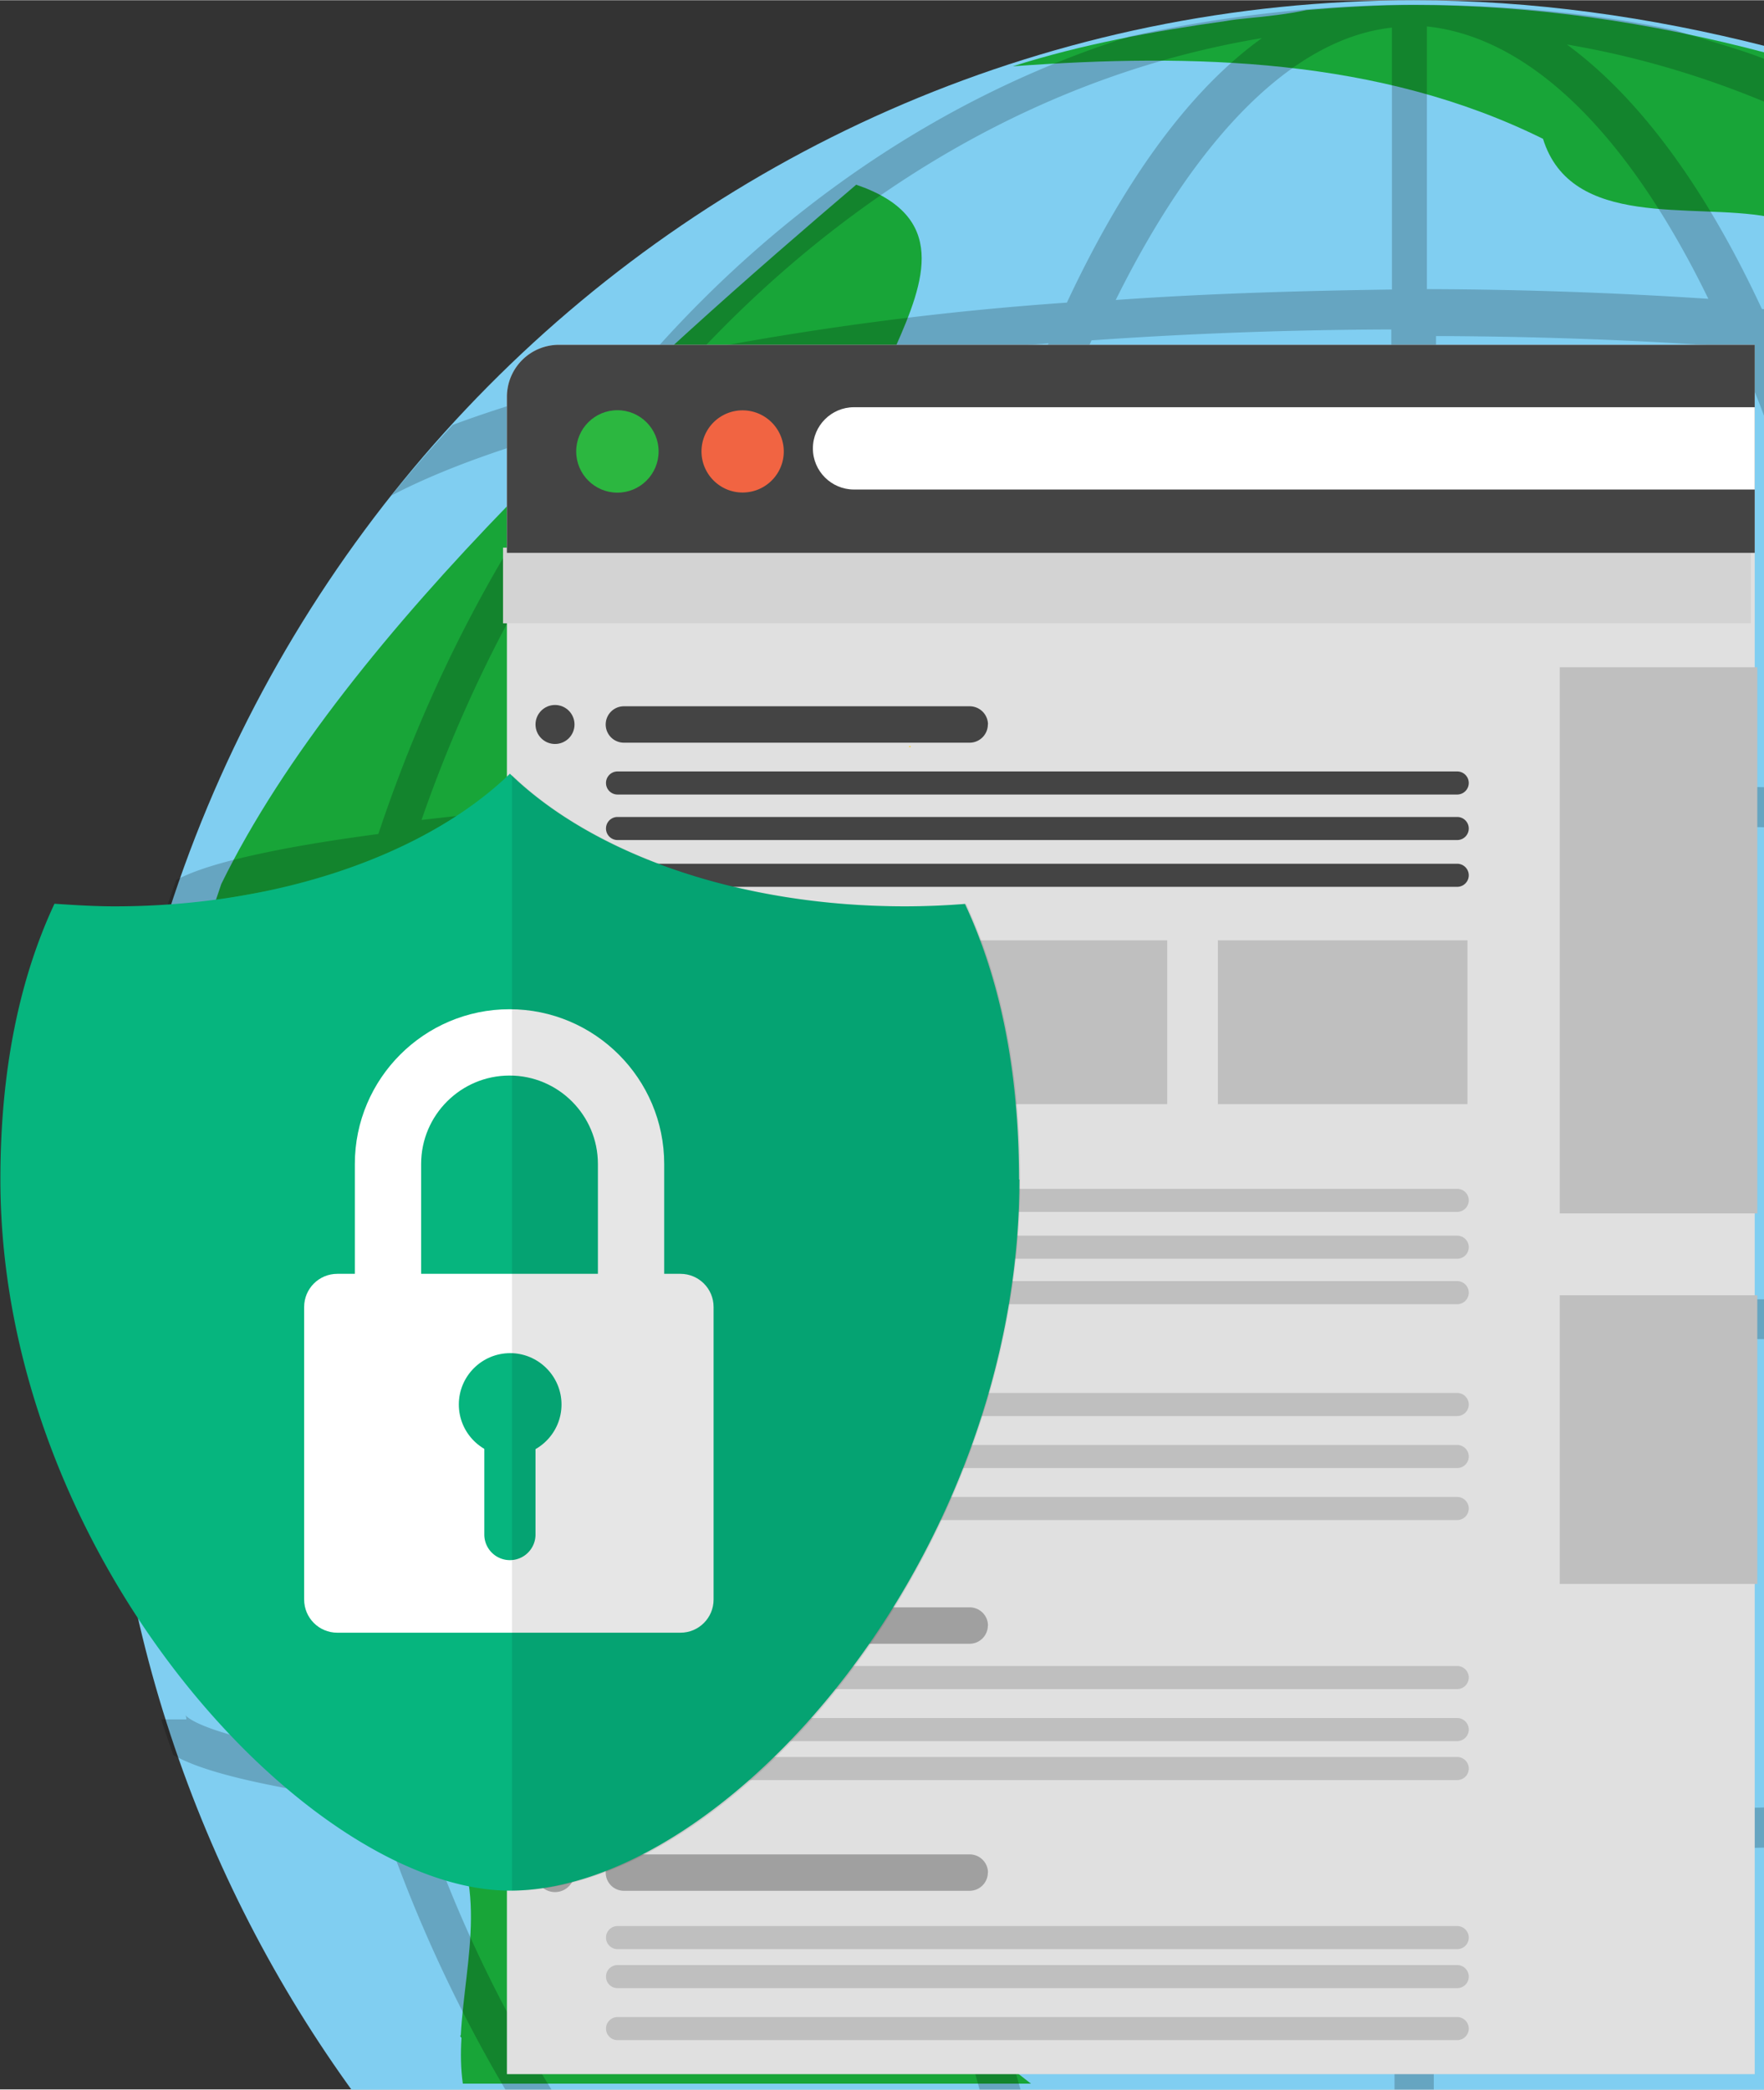<svg xmlns="http://www.w3.org/2000/svg" height="225" width="190" viewBox="0 0 190 224.946"><rect x="0" y="0" width="190" height="224.946" fill="#333333" stroke="none"/><path fill="#80cef1" d="M190.35 4.99C177.66 1.75 164.97 0 152.28 0c-77.973 0-141 63.45-141 142.41 0 31.02 9.983 59.784 26.93 83.05h152.28V5.5z"/><g fill-rule="evenodd" clip-rule="evenodd" fill="#18a538"><path d="M61.053 169.2c-.78-.327-1.86-.544-2.58-.64-.952-.11-1.664-.147-2.313 0-1.93.57-2.058 2.594 3.173 5.74 1.404 1.86 3.948 3.566 6.36 2.635 1.4-3.976-1.51-6.4-4.64-7.473 0-.256.027-.18 0-.256zM82.908 129.438c.227.206.376.532.578.568h.3c1.41.405 2.792-1.025 1.72-1.116-.42-.075-1.237.035-2.594.548zM115.76 117.03c-2.24.382-2.79 1.89 2.045 5.203.598-.164 4.752-1.097 2.313 1.41 7.5-4.47-.522-7.29-4.357-6.613zM115.76 85.023c8.08-3.285 9.927-24.534.32-23.97-.62 0-1.247.312-2.03.605 4.033 7.416-5.26 16.92 1.72 23.265zM136.347 47.235c2.326-1.086 3.44-4.95 0-4.95-.625-.163-1.09-.328-1.72-.29-.62.02-1.245.237-1.706.29-6.81 1.36-4.737 12.65 3.413 4.95z"/><path d="M145.23 44.556c-9.856 1.245-19.74 10.758-10.63 20.163 6.57 8.19-9.477 24.956 5.75 29.186 6.036-13.508 22.56-24.252 18.472-40.75-1.706-7.02-7.656-9.446-13.592-8.685z"/></g><path fill="#18a538" d="M46.953 194.58c6.035 7.572 3.13 16.215 2.68 24.534-.162.054.072.254.072.292-.103 1.678-.08 3.313.147 4.92h61.194c-7.332-5.64-14.664-12.69-23.83-16.92-13.394-12.69-43.568-4.23-43.004-28.2 1.41-12.69-7.896-18.33-14.946-23.97-5.358-17.483 27.495-24.11 27.918-4.23 10.83-.567 14.664-19.457 27.072-22.136 6.444-5.598 23.83.424 17.625-10.998 6.233-5.922 24.535-5.71 15.51-19.6-3.002-13.507-19.598-20.02-25.097-4.652-15.087 4.032-8.968-28.623 6.317-24.252 11.082.638 9.574-8.996 2.862-12.098 0-.475-.147-.733-.567-.312-1.23-.456-2.524-.934-4.032-.86-14.805-8.46 15.228-29.47-4.653-36.237C70.365 38.474 37.23 67.8 23.835 95.156c-6.007 17.202-5.006 34.404-4.315 52.452 6.105 17.484 17.907 31.866 27.354 47.517zM190.35 5.696C177.66 2.326 164.97.508 152.28.508c-3.85 0-7.755.235-11.562.55-1.974.42-4.145.676-6.373.88-.76.073-1.523.16-2.27.293-7.967 1.12-15.51 2.51-22.983 4.88 19.458-1.425 39.48-.917 57.105 7.81 3.045 9.772 16.074 6.88 24.252 8.39V5.685z"/><g opacity=".2" fill="#010100"><path d="M17.625 98.136c-.034.107-.062.183-.087.272 1.308-.07 2.467-.165 2.467-.272h-2.383z"/><path d="M190.35 194.58c-11.492.314-23.547.48-35.673.48v-50.9h35.673v-4.287h-35.673V88.55c12.225.028 24.252.2 35.673.508v-4.314a1452.964 1452.964 0 0 0-35.673-.505V36.157c11.097.037 21.996.44 32.29 1.194a168.65 168.65 0 0 1 2.523 6.035c.29.742.564 1.51.85 2.27V33.292l-.565-.047c-6.162-13.24-13.31-22.842-21.01-28.482 7.46 1.262 14.665 3.398 21.574 6.29V6.44c-2.82-1.17-7.05-2.27-9.87-3.2-8.46-1.805-18.33-2.763-28.2-2.763S131.54 1.685 121.67 3.903C101.368 10.29 83.038 22.938 68.515 40c-1.144.274-2.284.532-3.398.804-5.358 1.303-11.027 2.933-16.356 4.92a146.318 146.318 0 0 0-6.598 7.6c5.414-2.82 12.79-5.498 21.855-7.825-9.884 12.816-17.766 27.776-23.265 44.273-5.006.662-9.278 1.374-12.775 2.13-4.09.88-7.036 1.776-8.996 2.82a74.722 74.722 0 0 0-1.145 3.355c4.02-.936 11.11-2.312 21.432-3.78-4.09 14.242-6.627 29.61-6.768 45.685H10.925c-.027.807-.083 1.608-.083 2.44 0 .62.046 1.228.056 1.847H32.47c.165 15.792 2.51 31.02 6.67 45.26-16.78-2.382-18.894-4.568-19.176-4.878.03.03.11.217.11.453h-2.708c.405 1.284.852 2.566 1.298 3.835 1.96 1.114 5.02 2.087 9.39 3.017 3.44.735 7.572 1.44 12.45 2.087a155.487 155.487 0 0 0 14.24 31.443h4.98c-5.88-9.433-10.83-19.74-14.524-30.88 3.638.444 7.586.846 11.858 1.23 12.408 1.137 26.79 2.017 42.582 2.623 1.593 9.49 3.61 18.47 5.992 26.93h4.414c-2.426-8.374-4.456-17.342-6.092-26.79 14.523.5 30.174.794 46.248.794v26.085h4.23v-26.086a1405.68 1405.68 0 0 0 35.673-.485v-4.302zM153.69 2.82c11.026 1.153 21.573 11.393 30.315 29.328a483.064 483.064 0 0 0-30.315-1.045V2.763zm-17.766 1.255c-7.755 5.57-14.805 15.228-21.01 28.482a334.746 334.746 0 0 0-39.338 5.076c16.638-17.625 37.365-29.75 60.348-33.558zM70.782 42.99c12.38-2.735 26.65-4.765 42.16-6.048a106.98 106.98 0 0 0-1.68 4.075c-4.962 12.732-8.868 27.495-11.617 43.428-15.792.588-30.174 1.48-42.723 2.608-4.132.388-7.98.79-11.52 1.21 5.922-17.06 14.664-32.43 25.38-45.26zM60.39 191.04c-6.613-.586-12.126-1.155-16.78-1.748-4.384-14.382-6.88-29.75-7.05-45.966h58.375c.093 17.343 1.39 34.263 3.78 49.914-14.002-.556-26.932-1.322-38.353-2.298zm34.545-51.887H36.56c.244-16.215 2.82-31.866 7.362-46.39 4.554-.552 9.982-1.117 16.497-1.69 11.42-.97 24.533-1.735 38.492-2.285-2.468 15.792-3.822 32.853-3.934 50.337zm54.99 55.272c-16.215 0-32.148-.295-46.953-.824-2.44-15.79-3.764-32.71-3.863-50.054h50.76v50.9zm0-55.272h-50.76c.12-17.625 1.495-34.686 4.02-50.478 14.804-.513 30.596-.804 46.81-.824v51.325zm0-55.554c-15.933.02-31.584.29-46.107.805 2.665-15.37 6.444-29.47 11.238-41.736.81-2.116 1.664-4.104 2.51-6.05a484.31 484.31 0 0 1 32.29-1.17v48.08zm0-52.453c-9.73.14-19.88.423-29.75 1.128 8.882-17.907 19.316-28.2 29.75-29.328v28.34z"/></g><g transform="matrix(1.4 0 0 1.4 0 0)"><path fill="#e0e0e0" d="M135 26.5H43a4 4 0 0 0-4 4v129h96v-133z"/><path fill="#d3d3d3" d="M38.7 42.1h96v5.82h-96z"/><path fill="#444" d="M135 26.5H43a4 4 0 0 0-4 4v12h96v-16z"/><circle cy="34.7" cx="47.5" r="3.17" fill="#2cb740"/><path fill="#f16442" d="M60.3 34.7c0 1.75-1.42 3.16-3.17 3.16-1.74 0-3.16-1.42-3.16-3.16a3.16 3.16 0 0 1 3.16-3.16 3.17 3.17 0 0 1 3.17 3.16z"/><path fill="#fff" d="M135 31.3H65.7c-1.74 0-3.16 1.42-3.16 3.17s1.43 3.16 3.16 3.16H135V31.3z"/><ellipse cx="70" rx=".066" ry=".044" cy="57.4" fill="#fcd22e"/><path fill="#444" d="M113 67.3a.887.887 0 0 1-.89.885h-64.6a.886.886 0 0 1 0-1.774h64.6c.492.002.89.4.89.89zM113 63.7c0 .49-.397.888-.89.888h-64.6a.886.886 0 0 1 0-1.775h64.6c.492 0 .89.398.89.887zM113 60.2a.89.89 0 0 1-.89.887h-64.6a.887.887 0 0 1 0-1.775h64.6c.492 0 .89.397.89.888zM76 55.7c0 .772-.63 1.4-1.4 1.4H48a1.4 1.4 0 0 1 0-2.8h26.6c.777 0 1.41.628 1.41 1.4z"/><circle cy="55.7" cx="42.7" r="1.5" fill="#444"/><path fill="#bfbfbf" d="M113 99.4a.888.888 0 0 1-.89.886h-64.6a.887.887 0 0 1 0-1.776h64.6c.492 0 .89.4.89.89zM113 95.9a.89.89 0 0 1-.89.89h-64.6a.887.887 0 0 1 0-1.775h64.6c.492 0 .89.398.89.885zM113 92.3a.89.89 0 0 1-.89.887h-64.6a.887.887 0 0 1 0-1.775h64.6c.492 0 .89.398.89.888z"/><path fill="#a0a0a0" d="M76 87.8c0 .772-.63 1.4-1.4 1.4H48a1.4 1.4 0 0 1 0-2.8h26.6c.777 0 1.41.628 1.41 1.4z"/><circle cy="87.8" cx="42.7" r="1.5" fill="#a0a0a0"/><g><path fill="#bfbfbf" d="M113 116a.887.887 0 0 1-.89.885h-64.6a.886.886 0 0 1 0-1.774h64.6c.492 0 .89.398.89.89zM113 112c0 .49-.397.888-.89.888h-64.6a.886.886 0 0 1 0-1.775h64.6c.492 0 .89.4.89.887zM113 108a.89.89 0 0 1-.89.887h-64.6a.887.887 0 0 1 0-1.775h64.6c.492 0 .89.398.89.888z"/><path fill="#a0a0a0" d="M76 104c0 .772-.63 1.4-1.4 1.4H48a1.4 1.4 0 0 1 0-2.8h26.6c.777 0 1.41.627 1.41 1.4z"/><circle cy="104" cx="42.7" r="1.5" fill="#a0a0a0"/></g><g><path fill="#bfbfbf" d="M113 136a.887.887 0 0 1-.89.885h-64.6a.886.886 0 0 1-.886-.885c0-.49.397-.89.887-.89h64.6c.492 0 .89.4.89.89zM113 133c0 .49-.397.888-.89.888h-64.6a.886.886 0 0 1 0-1.775h64.6c.492 0 .89.398.89.887zM113 129a.89.89 0 0 1-.89.887h-64.6a.887.887 0 0 1 0-1.775h64.6c.492 0 .89.397.89.888z"/><path fill="#a0a0a0" d="M76 125c0 .772-.63 1.4-1.4 1.4H48a1.4 1.4 0 0 1 0-2.8h26.6c.777 0 1.41.628 1.41 1.4z"/><circle cy="125" cx="42.7" r="1.5" fill="#a0a0a0"/></g><path fill="#bfbfbf" d="M70.6 72.3h19.2v12.6H70.6z"/><g><path fill="#bfbfbf" d="M113 156a.887.887 0 0 1-.89.885h-64.6a.886.886 0 0 1 0-1.774h64.6c.492 0 .89.4.89.89zM113 152c0 .49-.397.888-.89.888h-64.6a.886.886 0 0 1 0-1.775h64.6c.492 0 .89.4.89.887zM113 149a.89.89 0 0 1-.89.887h-64.6a.887.887 0 0 1 0-1.775h64.6c.492 0 .89.398.89.888z"/><path fill="#a0a0a0" d="M76 144c0 .772-.63 1.4-1.4 1.4H48a1.4 1.4 0 0 1 0-2.8h26.6c.777 0 1.41.627 1.41 1.4z"/><circle cy="144" cx="42.7" r="1.5" fill="#a0a0a0"/></g><g><path fill="#06b57e" d="M78.4 90.7c0-8.49-1.5-15.5-4.16-21.2a58.5 58.5 0 0 1-4.61.187c-12.9 0-24.1-4.08-30.4-10.2-6.3 6.1-17.6 10.2-30.4 10.2-1.59 0-3.13-.1-4.64-.2-2.66 5.7-4.16 12.7-4.16 21.2 0 29.1 23.8 54.7 39.2 54.7 16.5 0 39.2-25.6 39.2-54.7z"/><g fill="#fff"><path d="M54.9 123c0 1.41-1.14 2.55-2.55 2.55h-26.4c-1.41 0-2.55-1.14-2.55-2.55v-22.5c0-1.41 1.14-2.55 2.55-2.55h26.4c1.41 0 2.55 1.14 2.55 2.55V123z"/><path d="M39.2 124c-6.56 0-11.9-5.34-11.9-11.9V89.5c0-6.56 5.34-11.9 11.9-11.9s11.9 5.34 11.9 11.9v22.6c0 6.56-5.34 11.9-11.9 11.9zm0-41.3c-3.75 0-6.8 3.05-6.8 6.8v22.6c0 3.75 3.05 6.8 6.8 6.8s6.8-3.05 6.8-6.8V89.5c0-3.75-3.05-6.8-6.8-6.8z"/></g><g fill="#06b57e"><path d="M43.2 108c0 2.18-1.78 3.95-3.95 3.95-2.18 0-3.95-1.77-3.95-3.95s1.77-3.95 3.95-3.95c2.17 0 3.95 1.77 3.95 3.95z"/><path d="M41.2 118a1.97 1.97 0 0 1-3.94 0v-11c0-1.09.882-1.98 1.97-1.98s1.97.882 1.97 1.98v11z"/></g><path opacity=".1" fill="#010000" d="M74.3 69.5c-1.51.12-3.05.187-4.61.187-12.8 0-24-4.03-30.3-10.1v85.8c16.7 0 39.1-25.8 39.1-54.7 0-8.49-1.51-15.5-4.16-21.2z"/></g><g fill="#bfbfbf"><path d="M93.7 72.3h19.2v12.6H93.7zM120 51.3h15.2v42H120zM120 99.6h15.2v22.2H120z"/></g></g></svg>